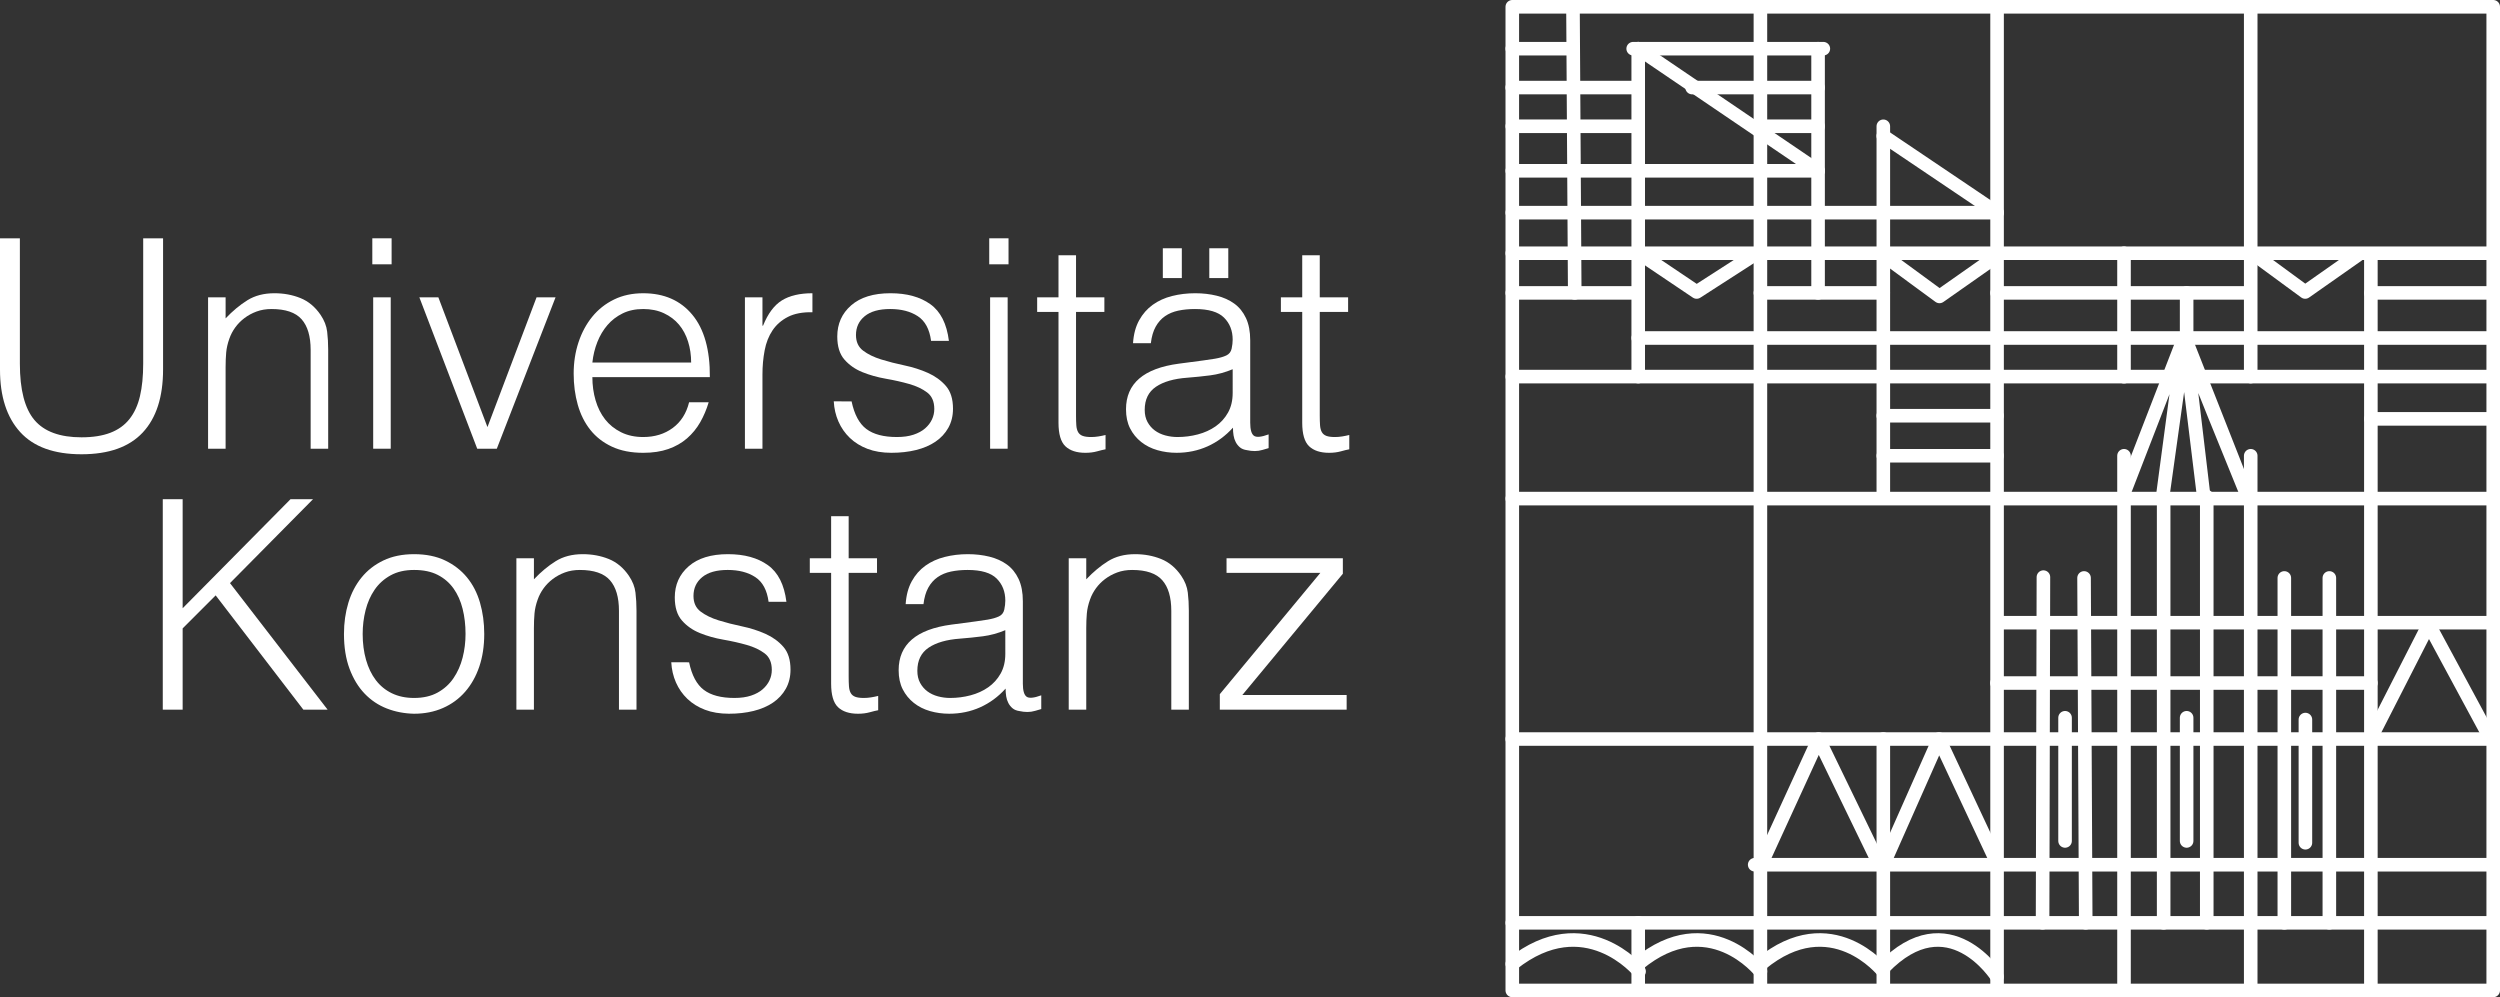 <?xml version="1.0" encoding="UTF-8" standalone="no"?>
<!-- Created with Vectornator (http://vectornator.io/) -->

<svg
   height="477.718pt"
   stroke-miterlimit="10"
   style="clip-rule:evenodd;fill-rule:nonzero;stroke-linecap:round;stroke-linejoin:round"
   version="1.1"
   viewBox="0 0 1197.64 477.718"
   width="1197.64pt"
   xml:space="preserve"
   id="svg80"
   sodipodi:docname="UniKonstanz_LogoW.svg"
   inkscape:version="1.3.2 (091e20e, 2023-11-25, custom)"
   inkscape:export-filename="UniKonstanz_LogoW.png"
   inkscape:export-xdpi="96"
   inkscape:export-ydpi="96"
   xmlns:inkscape="http://www.inkscape.org/namespaces/inkscape"
   xmlns:sodipodi="http://sodipodi.sourceforge.net/DTD/sodipodi-0.dtd"
   xmlns="http://www.w3.org/2000/svg"
   xmlns:svg="http://www.w3.org/2000/svg"><rect x="0" y="0" width="1197.64" height="477.718" fill="#333333" stroke="none"/><sodipodi:namedview
   id="namedview80"
   pagecolor="#000000"
   bordercolor="#000000"
   borderopacity="1"
   inkscape:showpageshadow="2"
   inkscape:pageopacity="0.0"
   inkscape:pagecheckerboard="0"
   inkscape:deskcolor="#d1d1d1"
   inkscape:document-units="pt"
   showgrid="false"
   inkscape:zoom="0.51862856"
   inkscape:cx="695.10249"
   inkscape:cy="376.95572"
   inkscape:window-width="1920"
   inkscape:window-height="991"
   inkscape:window-x="-9"
   inkscape:window-y="-9"
   inkscape:window-maximized="1"
   inkscape:current-layer="svg80"><inkscape:grid
     id="grid80"
     units="pt"
     originx="-51.9"
     originy="-20.14"
     spacingx="1"
     spacingy="1"
     empcolor="#0099e5"
     empopacity="0.302"
     color="#0099e5"
     opacity="0.149"
     empspacing="5"
     dotted="false"
     gridanglex="30"
     gridanglez="30"
     visible="false" /></sodipodi:namedview>
<defs
   id="defs1" />
<g
   id="Layer-2"
   transform="translate(-51.9,-20.14)">
<path
   d="M 776.373,23.39 H 1246.29 V 494.608 H 776.373 Z"
   fill="#000000"
   fill-opacity="0"
   fill-rule="nonzero"
   opacity="1"
   stroke="#ffffff"
   stroke-linecap="butt"
   stroke-linejoin="round"
   stroke-width="5"
   id="path1"
   style="stroke-width:6.5;stroke-dasharray:none" />
<path
   d="m 1070.09,254.515 27.96,-72.214 -10,74.908 10.39,-74.266 9.23,75.549 -9.1,-76.704 29.75,75.549 c 0,0 -30.55,-74.88 -30.07,-75.054 0.49,-0.174 0.45,-0.873 0.22,-0.553 -0.23,0.32 -0.78,1.683 0.01,1.274"
   fill="#000000"
   fill-opacity="0"
   fill-rule="nonzero"
   opacity="1"
   stroke="#ffffff"
   stroke-linecap="butt"
   stroke-linejoin="round"
   stroke-width="5"
   id="path2"
   style="stroke-width:6.5;stroke-dasharray:none" />
<path
   d="m 1006.53,144.229 -25.51,17.912 -25.297,-18.562"
   fill="none"
   opacity="1"
   stroke="#ffffff"
   stroke-linecap="butt"
   stroke-linejoin="round"
   stroke-width="5"
   id="path3"
   style="stroke-width:6.5;stroke-dasharray:none" />
<path
   d="m 1128.81,160.461 h -120.2"
   fill="none"
   opacity="1"
   stroke="#ffffff"
   stroke-linecap="butt"
   stroke-linejoin="round"
   stroke-width="5"
   id="path4"
   style="stroke-width:6.5;stroke-dasharray:none" />
<path
   d="M 836.699,160.461 H 776.373"
   fill="none"
   opacity="1"
   stroke="#ffffff"
   stroke-linecap="butt"
   stroke-linejoin="round"
   stroke-width="5"
   id="path5"
   style="stroke-width:6.5;stroke-dasharray:none" />
<path
   d="M 1246.29,182.057 H 836.699"
   fill="none"
   opacity="1"
   stroke="#ffffff"
   stroke-linecap="butt"
   stroke-linejoin="round"
   stroke-width="5"
   id="path6"
   style="stroke-width:6.5;stroke-dasharray:none" />
<path
   d="M 1246.29,318.453 H 1011.33"
   fill="none"
   opacity="1"
   stroke="#ffffff"
   stroke-linecap="butt"
   stroke-linejoin="round"
   stroke-width="5"
   id="path7"
   style="stroke-width:6.5;stroke-dasharray:none" />
<path
   d="M 1187.68,347.351 H 1008.56"
   fill="none"
   opacity="1"
   stroke="#ffffff"
   stroke-linecap="butt"
   stroke-linejoin="round"
   stroke-width="5"
   id="path8"
   style="stroke-width:6.5;stroke-dasharray:none" />
<path
   d="m 836.699,43.466 86.162,58.498"
   fill="none"
   opacity="1"
   stroke="#ffffff"
   stroke-linecap="butt"
   stroke-linejoin="round"
   stroke-width="5"
   id="path9"
   style="stroke-width:6.5;stroke-dasharray:none" />
<path
   d="M 922.861,62.086 H 862.514"
   fill="none"
   opacity="1"
   stroke="#ffffff"
   stroke-linecap="butt"
   stroke-linejoin="round"
   stroke-width="5"
   id="path10"
   style="stroke-width:6.5;stroke-dasharray:none" />
<path
   d="M 954.094,160.461 H 895.235"
   fill="none"
   opacity="1"
   stroke="#ffffff"
   stroke-linecap="butt"
   stroke-linejoin="round"
   stroke-width="5"
   id="path11"
   style="stroke-width:6.5;stroke-dasharray:none" />
<path
   d="m 1156.32,364.847 v 59.02"
   fill="none"
   opacity="1"
   stroke="#ffffff"
   stroke-linecap="butt"
   stroke-linejoin="round"
   stroke-width="5"
   id="path12"
   style="stroke-width:6.5;stroke-dasharray:none" />
<path
   d="m 1099.42,363.989 v 59.008"
   fill="none"
   opacity="1"
   stroke="#ffffff"
   stroke-linecap="butt"
   stroke-linejoin="round"
   stroke-width="5"
   id="path13"
   style="stroke-width:6.5;stroke-dasharray:none" />
<path
   d="M 1069.42,238.475 V 491.219"
   fill="none"
   opacity="1"
   stroke="#ffffff"
   stroke-linecap="butt"
   stroke-linejoin="round"
   stroke-width="5"
   id="path14"
   style="stroke-width:6.5;stroke-dasharray:none" />
<path
   d="M 1088.41,259 V 462.224"
   fill="none"
   opacity="1"
   stroke="#ffffff"
   stroke-linecap="butt"
   stroke-linejoin="round"
   stroke-width="5"
   id="path15"
   style="stroke-width:6.5;stroke-dasharray:none" />
<path
   d="M 954.115,80.634 V 258.048"
   fill="none"
   opacity="1"
   stroke="#ffffff"
   stroke-linecap="butt"
   stroke-linejoin="round"
   stroke-width="5"
   id="path16"
   style="stroke-width:6.5;stroke-dasharray:none" />
<path
   d="M 922.861,43.466 V 160.461"
   fill="none"
   opacity="1"
   stroke="#ffffff"
   stroke-linecap="butt"
   stroke-linejoin="round"
   stroke-width="5"
   id="path17"
   style="stroke-width:6.5;stroke-dasharray:none" />
<path
   d="M 1008.61,23.39 V 494.608"
   fill="none"
   opacity="1"
   stroke="#ffffff"
   stroke-linecap="butt"
   stroke-linejoin="round"
   stroke-width="5"
   id="path18"
   style="stroke-width:6.5;stroke-dasharray:none" />
<path
   d="M 1130.12,23.39 V 200.557"
   fill="none"
   opacity="1"
   stroke="#ffffff"
   stroke-linecap="butt"
   stroke-linejoin="round"
   stroke-width="5"
   id="path19"
   style="stroke-width:6.5;stroke-dasharray:none" />
<path
   d="M 836.699,43.466 V 200.557"
   fill="none"
   opacity="1"
   stroke="#ffffff"
   stroke-linecap="butt"
   stroke-linejoin="round"
   stroke-width="5"
   id="path20"
   style="stroke-width:6.5;stroke-dasharray:none" />
<path
   d="m 805.445,23.39 0.844,137.071"
   fill="none"
   opacity="1"
   stroke="#ffffff"
   stroke-linecap="butt"
   stroke-linejoin="round"
   stroke-width="5"
   id="path21"
   style="stroke-width:6.5;stroke-dasharray:none" />
<path
   d="m 836.699,462.198 v 32.41"
   fill="none"
   opacity="1"
   stroke="#ffffff"
   stroke-linecap="butt"
   stroke-linejoin="round"
   stroke-width="5"
   id="path22"
   style="stroke-width:6.5;stroke-dasharray:none" />
<path
   d="M 954.115,374.175 V 494.608"
   fill="none"
   opacity="1"
   stroke="#ffffff"
   stroke-linecap="butt"
   stroke-linejoin="round"
   stroke-width="5"
   id="path23"
   style="stroke-width:6.5;stroke-dasharray:none" />
<path
   d="m 1069.42,141.454 v 59.157"
   fill="none"
   opacity="1"
   stroke="#ffffff"
   stroke-linecap="butt"
   stroke-linejoin="round"
   stroke-width="5"
   id="path24"
   style="stroke-width:6.5;stroke-dasharray:none" />
<path
   d="M 1187.68,142.299 V 494.608"
   fill="none"
   opacity="1"
   stroke="#ffffff"
   stroke-linecap="butt"
   stroke-linejoin="round"
   stroke-width="5"
   id="path25"
   style="stroke-width:6.5;stroke-dasharray:none" />
<path
   d="m 1030.81,296.608 -0.4,165.59"
   fill="none"
   opacity="1"
   stroke="#ffffff"
   stroke-linecap="butt"
   stroke-linejoin="round"
   stroke-width="5"
   id="path26"
   style="stroke-width:6.5;stroke-dasharray:none" />
<path
   d="m 1050.28,297.006 0.8,165.192"
   fill="none"
   opacity="1"
   stroke="#ffffff"
   stroke-linecap="butt"
   stroke-linejoin="round"
   stroke-width="5"
   id="path27"
   style="stroke-width:6.5;stroke-dasharray:none" />
<path
   d="m 1041.18,363.989 v 59.008"
   fill="none"
   opacity="1"
   stroke="#ffffff"
   stroke-linecap="butt"
   stroke-linejoin="round"
   stroke-width="5"
   id="path28"
   style="stroke-width:6.5;stroke-dasharray:none" />
<path
   d="M 895.235,23.39 V 494.61"
   fill="none"
   opacity="1"
   stroke="#ffffff"
   stroke-linecap="butt"
   stroke-linejoin="round"
   stroke-width="5"
   id="path29"
   style="stroke-width:6.5;stroke-dasharray:none" />
<path
   d="m 1099.42,160.461 v 21.596"
   fill="none"
   opacity="1"
   stroke="#ffffff"
   stroke-linecap="butt"
   stroke-linejoin="round"
   stroke-width="5"
   id="path30"
   style="stroke-width:6.5;stroke-dasharray:none" />
<path
   d="M 1109.06,258.044 V 462.198"
   fill="none"
   opacity="1"
   stroke="#ffffff"
   stroke-linecap="butt"
   stroke-linejoin="round"
   stroke-width="5"
   id="path31"
   style="stroke-width:6.5;stroke-dasharray:none" />
<path
   d="M 1130.12,238.475 V 494.61"
   fill="none"
   opacity="1"
   stroke="#ffffff"
   stroke-linecap="butt"
   stroke-linejoin="round"
   stroke-width="5"
   id="path32"
   style="stroke-width:6.5;stroke-dasharray:none" />
<path
   d="M 1146.22,297.006 V 462.229"
   fill="none"
   opacity="1"
   stroke="#ffffff"
   stroke-linecap="butt"
   stroke-linejoin="round"
   stroke-width="5"
   id="path33"
   style="stroke-width:6.5;stroke-dasharray:none" />
<path
   d="M 1167.79,297.006 V 462.198"
   fill="none"
   opacity="1"
   stroke="#ffffff"
   stroke-linecap="butt"
   stroke-linejoin="round"
   stroke-width="5"
   id="path34"
   style="stroke-width:6.5;stroke-dasharray:none" />
<path
   d="M 1246.29,141.454 H 776.373"
   fill="none"
   opacity="1"
   stroke="#ffffff"
   stroke-linecap="butt"
   stroke-linejoin="round"
   stroke-width="5"
   id="path35"
   style="stroke-width:6.5;stroke-dasharray:none" />
<path
   d="M 1246.29,200.557 H 776.373"
   fill="none"
   opacity="1"
   stroke="#ffffff"
   stroke-linecap="butt"
   stroke-linejoin="round"
   stroke-width="5"
   id="path36"
   style="stroke-width:6.5;stroke-dasharray:none" />
<path
   d="M 1246.29,259 H 776.373"
   fill="none"
   opacity="1"
   stroke="#ffffff"
   stroke-linecap="butt"
   stroke-linejoin="round"
   stroke-width="5"
   id="path37"
   style="stroke-width:6.5;stroke-dasharray:none" />
<path
   d="M 1246.29,374.175 H 776.344"
   fill="none"
   opacity="1"
   stroke="#ffffff"
   stroke-linecap="butt"
   stroke-linejoin="round"
   stroke-width="5"
   id="path38"
   style="stroke-width:6.5;stroke-dasharray:none" />
<path
   d="m 1246.29,160.461 h -58.61"
   fill="none"
   opacity="1"
   stroke="#ffffff"
   stroke-linecap="butt"
   stroke-linejoin="round"
   stroke-width="5"
   id="path39"
   style="stroke-width:6.5;stroke-dasharray:none" />
<path
   d="M 1246.29,462.229 H 776.373"
   fill="none"
   opacity="1"
   stroke="#ffffff"
   stroke-linecap="butt"
   stroke-linejoin="round"
   stroke-width="5"
   id="path40"
   style="stroke-width:6.5;stroke-dasharray:none" />
<path
   d="M 1008.61,122.012 H 776.373"
   fill="none"
   opacity="1"
   stroke="#ffffff"
   stroke-linecap="butt"
   stroke-linejoin="round"
   stroke-width="5"
   id="path41"
   style="stroke-width:6.5;stroke-dasharray:none" />
<path
   d="M 922.861,101.964 H 776.373"
   fill="none"
   opacity="1"
   stroke="#ffffff"
   stroke-linecap="butt"
   stroke-linejoin="round"
   stroke-width="5"
   id="path42"
   style="stroke-width:6.5;stroke-dasharray:none" />
<path
   d="M 836.699,80.634 H 776.373"
   fill="none"
   opacity="1"
   stroke="#ffffff"
   stroke-linecap="butt"
   stroke-linejoin="round"
   stroke-width="5"
   id="path43"
   style="stroke-width:6.5;stroke-dasharray:none" />
<path
   d="M 836.699,62.086 H 776.34"
   fill="none"
   opacity="1"
   stroke="#ffffff"
   stroke-linecap="butt"
   stroke-linejoin="round"
   stroke-width="5"
   id="path44"
   style="stroke-width:6.5;stroke-dasharray:none" />
<path
   d="M 805.445,43.466 H 776.373"
   fill="none"
   opacity="1"
   stroke="#ffffff"
   stroke-linecap="butt"
   stroke-linejoin="round"
   stroke-width="5"
   id="path45"
   style="stroke-width:6.5;stroke-dasharray:none" />
<path
   d="M 925.381,43.466 H 834.283"
   fill="none"
   opacity="1"
   stroke="#ffffff"
   stroke-linecap="butt"
   stroke-linejoin="round"
   stroke-width="5"
   id="path46"
   style="stroke-width:6.5;stroke-dasharray:none" />
<path
   d="M 922.861,80.634 H 892.492"
   fill="none"
   opacity="1"
   stroke="#ffffff"
   stroke-linecap="butt"
   stroke-linejoin="round"
   stroke-width="5"
   id="path47"
   style="stroke-width:6.5;stroke-dasharray:none" />
<path
   d="M 1246.29,434.391 H 892.492"
   fill="none"
   opacity="1"
   stroke="#ffffff"
   stroke-linecap="butt"
   stroke-linejoin="round"
   stroke-width="5"
   id="path48"
   style="stroke-width:6.5;stroke-dasharray:none" />
<path
   d="M 1008.56,238.475 H 954.115"
   fill="none"
   opacity="1"
   stroke="#ffffff"
   stroke-linecap="butt"
   stroke-linejoin="round"
   stroke-width="5"
   id="path49"
   style="stroke-width:6.5;stroke-dasharray:none" />
<path
   d="m 1246.29,220.802 h -58.61"
   fill="none"
   opacity="1"
   stroke="#ffffff"
   stroke-linecap="butt"
   stroke-linejoin="round"
   stroke-width="5"
   id="path50"
   style="stroke-width:6.5;stroke-dasharray:none" />
<path
   d="M 1008.56,219.29 H 954.094"
   fill="none"
   opacity="1"
   stroke="#ffffff"
   stroke-linecap="butt"
   stroke-linejoin="round"
   stroke-width="5"
   id="path51"
   style="stroke-width:6.5;stroke-dasharray:none" />
<path
   d="M 1008.56,122.012 954.094,85.301"
   fill="none"
   opacity="1"
   stroke="#ffffff"
   stroke-linecap="butt"
   stroke-linejoin="round"
   stroke-width="5"
   id="path52"
   style="stroke-width:6.5;stroke-dasharray:none" />
<path
   d="m 1181.72,142.104 -25.51,17.912 -25.29,-18.562"
   fill="none"
   opacity="1"
   stroke="#ffffff"
   stroke-linecap="butt"
   stroke-linejoin="round"
   stroke-width="5"
   id="path53"
   style="stroke-width:6.5;stroke-dasharray:none" />
<path
   d="m 892.492,142.104 -27.804,17.912 -27.575,-18.562"
   fill="none"
   opacity="1"
   stroke="#ffffff"
   stroke-linecap="butt"
   stroke-linejoin="round"
   stroke-width="5"
   id="path54"
   style="stroke-width:6.5;stroke-dasharray:none" />
<path
   d="m 1188.62,371.855 26.82,-52.57 27.9,51.713"
   fill="none"
   opacity="1"
   stroke="#ffffff"
   stroke-linecap="butt"
   stroke-linejoin="round"
   stroke-width="5"
   id="path55"
   style="stroke-width:6.5;stroke-dasharray:none" />
<path
   d="m 895.5,434.391 27.611,-60.216 28.716,59.235"
   fill="none"
   opacity="1"
   stroke="#ffffff"
   stroke-linecap="butt"
   stroke-linejoin="round"
   stroke-width="5"
   id="path56"
   style="stroke-width:6.5;stroke-dasharray:none" />
<path
   d="m 954.115,434.391 26.691,-60.216 27.754,59.235"
   fill="none"
   opacity="1"
   stroke="#ffffff"
   stroke-linecap="butt"
   stroke-linejoin="round"
   stroke-width="5"
   id="path57"
   style="stroke-width:6.5;stroke-dasharray:none" />
<path
   d="m 1008.56,488.051 c 0,0 -23.099,-36.651 -54.466,-4.19"
   fill="none"
   opacity="1"
   stroke="#ffffff"
   stroke-linecap="butt"
   stroke-linejoin="round"
   stroke-width="5"
   id="path58"
   style="stroke-width:6.5;stroke-dasharray:none" />
<path
   d="m 954.094,485.511 c 0,0 -24.852,-31.364 -58.594,-3.586"
   fill="none"
   opacity="1"
   stroke="#ffffff"
   stroke-linecap="butt"
   stroke-linejoin="round"
   stroke-width="5"
   id="path59"
   style="stroke-width:6.5;stroke-dasharray:none" />
<path
   d="m 895.235,485.511 c 0,0 -24.828,-31.364 -58.536,-3.586"
   fill="none"
   opacity="1"
   stroke="#ffffff"
   stroke-linecap="butt"
   stroke-linejoin="round"
   stroke-width="5"
   id="path60"
   style="stroke-width:6.5;stroke-dasharray:none" />
<path
   d="m 837.113,485.511 c 0,0 -25.763,-31.364 -60.74,-3.586"
   fill="none"
   opacity="1"
   stroke="#ffffff"
   stroke-linecap="butt"
   stroke-linejoin="round"
   stroke-width="5"
   id="path61"
   style="stroke-width:6.5;stroke-dasharray:none" />
<g
   opacity="1"
   id="g80">
<path
   d="m 51.9,134.299 h 9.52 v 60.06 c 0,12.506 2.333,21.513 7,27.02 4.667,5.506 12.18,8.26 22.54,8.26 5.413,0 10.01,-0.724 13.79,-2.17 3.78,-1.447 6.837,-3.64 9.17,-6.58 2.333,-2.94 4.013,-6.604 5.04,-10.99 1.027,-4.387 1.54,-9.567 1.54,-15.54 v -60.06 h 9.52 v 62.86 c 0,13.16 -3.243,23.216 -9.73,30.17 -6.487,6.953 -16.263,10.43 -29.33,10.43 -13.16,0 -22.96,-3.547 -29.4,-10.64 -6.44,-7.094 -9.66,-17.08 -9.66,-29.96 z"
   fill="#ffffff"
   fill-rule="nonzero"
   opacity="1"
   stroke="none"
   id="path62" />
<path
   d="m 159.98,235.099 h -8.4 v -72.52 h 8.4 v 10.08 c 3.36,-3.547 6.837,-6.44 10.43,-8.68 3.593,-2.24 7.91,-3.36 12.95,-3.36 4.48,0 8.633,0.77 12.46,2.31 3.827,1.54 7.047,4.223 9.66,8.05 1.773,2.613 2.823,5.296 3.15,8.05 0.327,2.753 0.49,5.623 0.49,8.61 v 47.46 h -8.4 v -47.32 c 0,-6.534 -1.447,-11.434 -4.34,-14.7 -2.893,-3.267 -7.7,-4.9 -14.42,-4.9 -2.613,0 -4.993,0.396 -7.14,1.19 -2.147,0.793 -4.083,1.843 -5.81,3.15 -1.727,1.306 -3.197,2.8 -4.41,4.48 -1.213,1.68 -2.147,3.453 -2.8,5.32 -0.84,2.333 -1.353,4.573 -1.54,6.72 -0.187,2.146 -0.28,4.48 -0.28,7 z"
   fill="#ffffff"
   fill-rule="nonzero"
   opacity="1"
   stroke="none"
   id="path63" />
<path
   d="m 230.68,235.099 v -72.52 h 8.4 v 72.52 z m -0.42,-88.34 v -12.46 h 9.24 v 12.46 z"
   fill="#ffffff"
   fill-rule="nonzero"
   opacity="1"
   stroke="none"
   id="path64" />
<path
   d="m 252.8,162.579 h 9.1 l 23.52,62.16 23.52,-62.16 h 9.1 l -28.14,72.52 h -9.38 z"
   fill="#ffffff"
   fill-rule="nonzero"
   opacity="1"
   stroke="none"
   id="path65" />
<path
   d="m 383,193.799 c 0,-3.547 -0.49,-6.884 -1.47,-10.01 -0.98,-3.127 -2.427,-5.834 -4.34,-8.12 -1.913,-2.287 -4.317,-4.107 -7.21,-5.46 -2.893,-1.354 -6.207,-2.03 -9.94,-2.03 -3.733,0 -7.023,0.7 -9.87,2.1 -2.847,1.4 -5.273,3.266 -7.28,5.6 -2.007,2.333 -3.617,5.04 -4.83,8.12 -1.213,3.08 -2.007,6.346 -2.38,9.8 z m -47.32,7 c 0,3.92 0.513,7.63 1.54,11.13 1.027,3.5 2.543,6.533 4.55,9.1 2.007,2.566 4.55,4.62 7.63,6.16 3.08,1.54 6.627,2.31 10.64,2.31 5.507,0 10.22,-1.447 14.14,-4.34 3.92,-2.894 6.533,-7 7.84,-12.32 h 9.38 c -1.027,3.453 -2.38,6.65 -4.06,9.59 -1.68,2.94 -3.78,5.506 -6.3,7.7 -2.52,2.193 -5.507,3.896 -8.96,5.11 -3.453,1.213 -7.467,1.82 -12.04,1.82 -5.787,0 -10.78,-0.98 -14.98,-2.94 -4.2,-1.96 -7.653,-4.644 -10.36,-8.05 -2.707,-3.407 -4.713,-7.42 -6.02,-12.04 -1.307,-4.62 -1.96,-9.59 -1.96,-14.91 0,-5.32 0.77,-10.314 2.31,-14.98 1.54,-4.667 3.733,-8.75 6.58,-12.25 2.847,-3.5 6.323,-6.254 10.43,-8.26 4.107,-2.007 8.773,-3.01 14,-3.01 9.987,0 17.827,3.43 23.52,10.29 5.693,6.86 8.493,16.823 8.4,29.89 z"
   fill="#ffffff"
   fill-rule="nonzero"
   opacity="1"
   stroke="none"
   id="path66" />
<path
   d="m 417.16,235.099 h -8.4 v -72.52 h 8.4 v 13.58 h 0.28 c 2.333,-5.787 5.343,-9.824 9.03,-12.11 3.687,-2.287 8.563,-3.43 14.63,-3.43 v 9.1 c -4.76,-0.094 -8.68,0.653 -11.76,2.24 -3.08,1.586 -5.53,3.733 -7.35,6.44 -1.82,2.706 -3.08,5.903 -3.78,9.59 -0.7,3.686 -1.05,7.536 -1.05,11.55 z"
   fill="#ffffff"
   fill-rule="nonzero"
   opacity="1"
   stroke="none"
   id="path67" />
<path
   d="m 459.86,212.419 c 1.307,6.253 3.663,10.663 7.07,13.23 3.407,2.566 8.283,3.85 14.63,3.85 3.08,0 5.74,-0.374 7.98,-1.12 2.24,-0.747 4.083,-1.75 5.53,-3.01 1.447,-1.26 2.543,-2.684 3.29,-4.27 0.747,-1.587 1.12,-3.267 1.12,-5.04 0,-3.547 -1.143,-6.184 -3.43,-7.91 -2.287,-1.727 -5.157,-3.08 -8.61,-4.06 -3.453,-0.98 -7.187,-1.82 -11.2,-2.52 -4.013,-0.7 -7.747,-1.75 -11.2,-3.15 -3.453,-1.4 -6.323,-3.407 -8.61,-6.02 -2.287,-2.614 -3.43,-6.3 -3.43,-11.06 0,-6.067 2.217,-11.037 6.65,-14.91 4.433,-3.874 10.71,-5.81 18.83,-5.81 7.84,0 14.21,1.75 19.11,5.25 4.9,3.5 7.863,9.356 8.89,17.57 h -8.54 c -0.747,-5.6 -2.87,-9.544 -6.37,-11.83 -3.5,-2.287 -7.91,-3.43 -13.23,-3.43 -5.32,0 -9.38,1.143 -12.18,3.43 -2.8,2.286 -4.2,5.296 -4.2,9.03 0,3.266 1.143,5.763 3.43,7.49 2.287,1.726 5.157,3.126 8.61,4.2 3.453,1.073 7.187,2.03 11.2,2.87 4.013,0.84 7.747,2.03 11.2,3.57 3.453,1.54 6.323,3.616 8.61,6.23 2.287,2.613 3.43,6.253 3.43,10.92 0,3.453 -0.747,6.51 -2.24,9.17 -1.493,2.66 -3.547,4.876 -6.16,6.65 -2.613,1.773 -5.717,3.103 -9.31,3.99 -3.593,0.886 -7.537,1.33 -11.83,1.33 -4.293,0 -8.097,-0.63 -11.41,-1.89 -3.313,-1.26 -6.137,-3.01 -8.47,-5.25 -2.333,-2.24 -4.153,-4.854 -5.46,-7.84 -1.307,-2.987 -2.053,-6.207 -2.24,-9.66 z"
   fill="#ffffff"
   fill-rule="nonzero"
   opacity="1"
   stroke="none"
   id="path68" />
<path
   d="m 526.22,235.099 v -72.52 h 8.4 v 72.52 z m -0.42,-88.34 v -12.46 h 9.24 v 12.46 z"
   fill="#ffffff"
   fill-rule="nonzero"
   opacity="1"
   stroke="none"
   id="path69" />
<path
   d="m 581.52,235.379 c -1.027,0.186 -2.38,0.513 -4.06,0.98 -1.68,0.466 -3.547,0.7 -5.6,0.7 -4.2,0 -7.397,-1.05 -9.59,-3.15 -2.193,-2.1 -3.29,-5.857 -3.29,-11.27 v -53.06 h -10.22 v -7 h 10.22 v -20.16 h 8.4 v 20.16 h 13.58 v 7 h -13.58 v 49.7 c 0,1.773 0.047,3.313 0.14,4.62 0.093,1.306 0.373,2.38 0.84,3.22 0.467,0.84 1.19,1.446 2.17,1.82 0.98,0.373 2.357,0.56 4.13,0.56 1.12,0 2.263,-0.094 3.43,-0.28 1.167,-0.187 2.31,-0.42 3.43,-0.7 z"
   fill="#ffffff"
   fill-rule="nonzero"
   opacity="1"
   stroke="none"
   id="path70" />
<path
   d="m 642.42,197.019 c -3.547,1.493 -7.14,2.473 -10.78,2.94 -3.64,0.466 -7.28,0.84 -10.92,1.12 -6.44,0.466 -11.457,1.913 -15.05,4.34 -3.593,2.426 -5.39,6.113 -5.39,11.06 0,2.24 0.443,4.176 1.33,5.81 0.887,1.633 2.053,2.986 3.5,4.06 1.447,1.073 3.127,1.866 5.04,2.38 1.913,0.513 3.85,0.77 5.81,0.77 3.36,0 6.627,-0.42 9.8,-1.26 3.173,-0.84 5.997,-2.124 8.47,-3.85 2.473,-1.727 4.457,-3.92 5.95,-6.58 1.493,-2.66 2.24,-5.81 2.24,-9.45 z m -14.14,-4.2 c 1.587,-0.187 3.477,-0.467 5.67,-0.84 2.193,-0.374 3.99,-0.887 5.39,-1.54 1.4,-0.654 2.263,-1.75 2.59,-3.29 0.327,-1.54 0.49,-2.964 0.49,-4.27 0,-4.294 -1.377,-7.817 -4.13,-10.57 -2.753,-2.754 -7.397,-4.13 -13.93,-4.13 -2.893,0 -5.553,0.256 -7.98,0.77 -2.427,0.513 -4.55,1.4 -6.37,2.66 -1.82,1.26 -3.313,2.94 -4.48,5.04 -1.167,2.1 -1.937,4.736 -2.31,7.91 h -8.54 c 0.28,-4.294 1.26,-7.957 2.94,-10.99 1.68,-3.034 3.85,-5.507 6.51,-7.42 2.66,-1.914 5.74,-3.314 9.24,-4.2 3.5,-0.887 7.21,-1.33 11.13,-1.33 3.64,0 7.07,0.396 10.29,1.19 3.22,0.793 6.02,2.053 8.4,3.78 2.38,1.726 4.247,4.036 5.6,6.93 1.353,2.893 2.03,6.44 2.03,10.64 v 39.48 c 0,3.266 0.583,5.343 1.75,6.23 1.167,0.886 3.523,0.676 7.07,-0.63 v 6.58 c -0.653,0.186 -1.61,0.466 -2.87,0.84 -1.26,0.373 -2.497,0.56 -3.71,0.56 -1.307,0 -2.567,-0.14 -3.78,-0.42 -1.4,-0.187 -2.52,-0.63 -3.36,-1.33 -0.84,-0.7 -1.517,-1.54 -2.03,-2.52 -0.513,-0.98 -0.863,-2.054 -1.05,-3.22 -0.187,-1.167 -0.28,-2.404 -0.28,-3.71 -3.547,3.92 -7.607,6.906 -12.18,8.96 -4.573,2.053 -9.52,3.08 -14.84,3.08 -3.173,0 -6.23,-0.42 -9.17,-1.26 -2.94,-0.84 -5.53,-2.147 -7.77,-3.92 -2.24,-1.774 -4.013,-3.944 -5.32,-6.51 -1.307,-2.567 -1.96,-5.624 -1.96,-9.17 0,-12.32 8.447,-19.6 25.34,-21.84 z m -19.32,-53.76 h 9.1 v 14.28 h -9.1 z m 22.26,0 h 9.1 v 14.28 h -9.1 z"
   fill="#ffffff"
   fill-rule="nonzero"
   opacity="1"
   stroke="none"
   id="path71" />
<path
   d="m 698.28,235.379 c -1.027,0.186 -2.38,0.513 -4.06,0.98 -1.68,0.466 -3.547,0.7 -5.6,0.7 -4.2,0 -7.397,-1.05 -9.59,-3.15 -2.193,-2.1 -3.29,-5.857 -3.29,-11.27 v -53.06 h -10.22 v -7 h 10.22 v -20.16 h 8.4 v 20.16 h 13.58 v 7 h -13.58 v 49.7 c 0,1.773 0.047,3.313 0.14,4.62 0.093,1.306 0.373,2.38 0.84,3.22 0.467,0.84 1.19,1.446 2.17,1.82 0.98,0.373 2.357,0.56 4.13,0.56 1.12,0 2.263,-0.094 3.43,-0.28 1.167,-0.187 2.31,-0.42 3.43,-0.7 z"
   fill="#ffffff"
   fill-rule="nonzero"
   opacity="1"
   stroke="none"
   id="path72" />
<path
   d="m 129.88,360.099 v -100.8 h 9.52 v 52.22 l 51.66,-52.22 h 10.78 l -39.76,40.18 46.76,60.62 h -11.62 l -42,-54.74 -15.82,15.82 v 38.92 z"
   fill="#ffffff"
   fill-rule="nonzero"
   opacity="1"
   stroke="none"
   id="path73" />
<path
   d="m 250.28,362.059 c -4.667,-0.094 -9.03,-0.934 -13.09,-2.52 -4.06,-1.587 -7.607,-3.967 -10.64,-7.14 -3.033,-3.174 -5.437,-7.14 -7.21,-11.9 -1.773,-4.76 -2.66,-10.314 -2.66,-16.66 0,-5.32 0.7,-10.29 2.1,-14.91 1.4,-4.62 3.5,-8.657 6.3,-12.11 2.8,-3.454 6.3,-6.184 10.5,-8.19 4.2,-2.007 9.1,-3.01 14.7,-3.01 5.693,0 10.64,1.003 14.84,3.01 4.2,2.006 7.7,4.713 10.5,8.12 2.8,3.406 4.877,7.443 6.23,12.11 1.353,4.666 2.03,9.66 2.03,14.98 0,5.786 -0.793,11.013 -2.38,15.68 -1.587,4.666 -3.85,8.68 -6.79,12.04 -2.94,3.36 -6.487,5.95 -10.64,7.77 -4.153,1.82 -8.75,2.73 -13.79,2.73 z m 24.64,-38.22 c 0,-4.294 -0.467,-8.307 -1.4,-12.04 -0.933,-3.734 -2.38,-6.977 -4.34,-9.73 -1.96,-2.754 -4.48,-4.924 -7.56,-6.51 -3.08,-1.587 -6.86,-2.38 -11.34,-2.38 -4.387,0 -8.143,0.863 -11.27,2.59 -3.127,1.726 -5.67,4.013 -7.63,6.86 -1.96,2.846 -3.407,6.113 -4.34,9.8 -0.933,3.686 -1.4,7.49 -1.4,11.41 0,4.48 0.537,8.61 1.61,12.39 1.073,3.78 2.637,7.023 4.69,9.73 2.053,2.706 4.62,4.806 7.7,6.3 3.08,1.493 6.627,2.24 10.64,2.24 4.387,0 8.143,-0.864 11.27,-2.59 3.127,-1.727 5.67,-4.037 7.63,-6.93 1.96,-2.894 3.407,-6.16 4.34,-9.8 0.933,-3.64 1.4,-7.42 1.4,-11.34 z"
   fill="#ffffff"
   fill-rule="nonzero"
   opacity="1"
   stroke="none"
   id="path74" />
<path
   d="m 307.68,360.099 h -8.4 v -72.52 h 8.4 v 10.08 c 3.36,-3.547 6.837,-6.44 10.43,-8.68 3.593,-2.24 7.91,-3.36 12.95,-3.36 4.48,0 8.633,0.77 12.46,2.31 3.827,1.54 7.047,4.223 9.66,8.05 1.773,2.613 2.823,5.296 3.15,8.05 0.327,2.753 0.49,5.623 0.49,8.61 v 47.46 h -8.4 v -47.32 c 0,-6.534 -1.447,-11.434 -4.34,-14.7 -2.893,-3.267 -7.7,-4.9 -14.42,-4.9 -2.613,0 -4.993,0.396 -7.14,1.19 -2.147,0.793 -4.083,1.843 -5.81,3.15 -1.727,1.306 -3.197,2.8 -4.41,4.48 -1.213,1.68 -2.147,3.453 -2.8,5.32 -0.84,2.333 -1.353,4.573 -1.54,6.72 -0.187,2.146 -0.28,4.48 -0.28,7 z"
   fill="#ffffff"
   fill-rule="nonzero"
   opacity="1"
   stroke="none"
   id="path75" />
<path
   d="m 382.02,337.419 c 1.307,6.253 3.663,10.663 7.07,13.23 3.407,2.566 8.283,3.85 14.63,3.85 3.08,0 5.74,-0.374 7.98,-1.12 2.24,-0.747 4.083,-1.75 5.53,-3.01 1.447,-1.26 2.543,-2.684 3.29,-4.27 0.747,-1.587 1.12,-3.267 1.12,-5.04 0,-3.547 -1.143,-6.184 -3.43,-7.91 -2.287,-1.727 -5.157,-3.08 -8.61,-4.06 -3.453,-0.98 -7.187,-1.82 -11.2,-2.52 -4.013,-0.7 -7.747,-1.75 -11.2,-3.15 -3.453,-1.4 -6.323,-3.407 -8.61,-6.02 -2.287,-2.614 -3.43,-6.3 -3.43,-11.06 0,-6.067 2.217,-11.037 6.65,-14.91 4.433,-3.874 10.71,-5.81 18.83,-5.81 7.84,0 14.21,1.75 19.11,5.25 4.9,3.5 7.863,9.356 8.89,17.57 h -8.54 c -0.747,-5.6 -2.87,-9.544 -6.37,-11.83 -3.5,-2.287 -7.91,-3.43 -13.23,-3.43 -5.32,0 -9.38,1.143 -12.18,3.43 -2.8,2.286 -4.2,5.296 -4.2,9.03 0,3.266 1.143,5.763 3.43,7.49 2.287,1.726 5.157,3.126 8.61,4.2 3.453,1.073 7.187,2.03 11.2,2.87 4.013,0.84 7.747,2.03 11.2,3.57 3.453,1.54 6.323,3.616 8.61,6.23 2.287,2.613 3.43,6.253 3.43,10.92 0,3.453 -0.747,6.51 -2.24,9.17 -1.493,2.66 -3.547,4.876 -6.16,6.65 -2.613,1.773 -5.717,3.103 -9.31,3.99 -3.593,0.886 -7.537,1.33 -11.83,1.33 -4.293,0 -8.097,-0.63 -11.41,-1.89 -3.313,-1.26 -6.137,-3.01 -8.47,-5.25 -2.333,-2.24 -4.153,-4.854 -5.46,-7.84 -1.307,-2.987 -2.053,-6.207 -2.24,-9.66 z"
   fill="#ffffff"
   fill-rule="nonzero"
   opacity="1"
   stroke="none"
   id="path76" />
<path
   d="m 472.6,360.379 c -1.027,0.186 -2.38,0.513 -4.06,0.98 -1.68,0.466 -3.547,0.7 -5.6,0.7 -4.2,0 -7.397,-1.05 -9.59,-3.15 -2.193,-2.1 -3.29,-5.857 -3.29,-11.27 v -53.06 h -10.22 v -7 h 10.22 v -20.16 h 8.4 v 20.16 h 13.58 v 7 h -13.58 v 49.7 c 0,1.773 0.047,3.313 0.14,4.62 0.093,1.306 0.373,2.38 0.84,3.22 0.467,0.84 1.19,1.446 2.17,1.82 0.98,0.373 2.357,0.56 4.13,0.56 1.12,0 2.263,-0.094 3.43,-0.28 1.167,-0.187 2.31,-0.42 3.43,-0.7 z"
   fill="#ffffff"
   fill-rule="nonzero"
   opacity="1"
   stroke="none"
   id="path77" />
<path
   d="m 533.5,322.019 c -3.547,1.493 -7.14,2.473 -10.78,2.94 -3.64,0.466 -7.28,0.84 -10.92,1.12 -6.44,0.466 -11.457,1.913 -15.05,4.34 -3.593,2.426 -5.39,6.113 -5.39,11.06 0,2.24 0.443,4.176 1.33,5.81 0.887,1.633 2.053,2.986 3.5,4.06 1.447,1.073 3.127,1.866 5.04,2.38 1.913,0.513 3.85,0.77 5.81,0.77 3.36,0 6.627,-0.42 9.8,-1.26 3.173,-0.84 5.997,-2.124 8.47,-3.85 2.473,-1.727 4.457,-3.92 5.95,-6.58 1.493,-2.66 2.24,-5.81 2.24,-9.45 z m -14.14,-4.2 c 1.587,-0.187 3.477,-0.467 5.67,-0.84 2.193,-0.374 3.99,-0.887 5.39,-1.54 1.4,-0.654 2.263,-1.75 2.59,-3.29 0.327,-1.54 0.49,-2.964 0.49,-4.27 0,-4.294 -1.377,-7.817 -4.13,-10.57 -2.753,-2.754 -7.397,-4.13 -13.93,-4.13 -2.893,0 -5.553,0.256 -7.98,0.77 -2.427,0.513 -4.55,1.4 -6.37,2.66 -1.82,1.26 -3.313,2.94 -4.48,5.04 -1.167,2.1 -1.937,4.736 -2.31,7.91 h -8.54 c 0.28,-4.294 1.26,-7.957 2.94,-10.99 1.68,-3.034 3.85,-5.507 6.51,-7.42 2.66,-1.914 5.74,-3.314 9.24,-4.2 3.5,-0.887 7.21,-1.33 11.13,-1.33 3.64,0 7.07,0.396 10.29,1.19 3.22,0.793 6.02,2.053 8.4,3.78 2.38,1.726 4.247,4.036 5.6,6.93 1.353,2.893 2.03,6.44 2.03,10.64 v 39.48 c 0,3.266 0.583,5.343 1.75,6.23 1.167,0.886 3.523,0.676 7.07,-0.63 v 6.58 c -0.653,0.186 -1.61,0.466 -2.87,0.84 -1.26,0.373 -2.497,0.56 -3.71,0.56 -1.307,0 -2.567,-0.14 -3.78,-0.42 -1.4,-0.187 -2.52,-0.63 -3.36,-1.33 -0.84,-0.7 -1.517,-1.54 -2.03,-2.52 -0.513,-0.98 -0.863,-2.054 -1.05,-3.22 -0.187,-1.167 -0.28,-2.404 -0.28,-3.71 -3.547,3.92 -7.607,6.906 -12.18,8.96 -4.573,2.053 -9.52,3.08 -14.84,3.08 -3.173,0 -6.23,-0.42 -9.17,-1.26 -2.94,-0.84 -5.53,-2.147 -7.77,-3.92 -2.24,-1.774 -4.013,-3.944 -5.32,-6.51 -1.307,-2.567 -1.96,-5.624 -1.96,-9.17 0,-12.32 8.447,-19.6 25.34,-21.84 z"
   fill="#ffffff"
   fill-rule="nonzero"
   opacity="1"
   stroke="none"
   id="path78" />
<path
   d="m 572.28,360.099 h -8.4 v -72.52 h 8.4 v 10.08 c 3.36,-3.547 6.837,-6.44 10.43,-8.68 3.593,-2.24 7.91,-3.36 12.95,-3.36 4.48,0 8.633,0.77 12.46,2.31 3.827,1.54 7.047,4.223 9.66,8.05 1.773,2.613 2.823,5.296 3.15,8.05 0.327,2.753 0.49,5.623 0.49,8.61 v 47.46 h -8.4 v -47.32 c 0,-6.534 -1.447,-11.434 -4.34,-14.7 -2.893,-3.267 -7.7,-4.9 -14.42,-4.9 -2.613,0 -4.993,0.396 -7.14,1.19 -2.147,0.793 -4.083,1.843 -5.81,3.15 -1.727,1.306 -3.197,2.8 -4.41,4.48 -1.213,1.68 -2.147,3.453 -2.8,5.32 -0.84,2.333 -1.353,4.573 -1.54,6.72 -0.187,2.146 -0.28,4.48 -0.28,7 z"
   fill="#ffffff"
   fill-rule="nonzero"
   opacity="1"
   stroke="none"
   id="path79" />
<path
   d="m 636.26,360.099 v -7.42 l 48.16,-58.1 h -44.94 v -7 h 55.72 v 7.42 l -48.16,58.1 h 49.98 v 7 z"
   fill="#ffffff"
   fill-rule="nonzero"
   opacity="1"
   stroke="none"
   id="path80" />
</g>
</g>
</svg>

